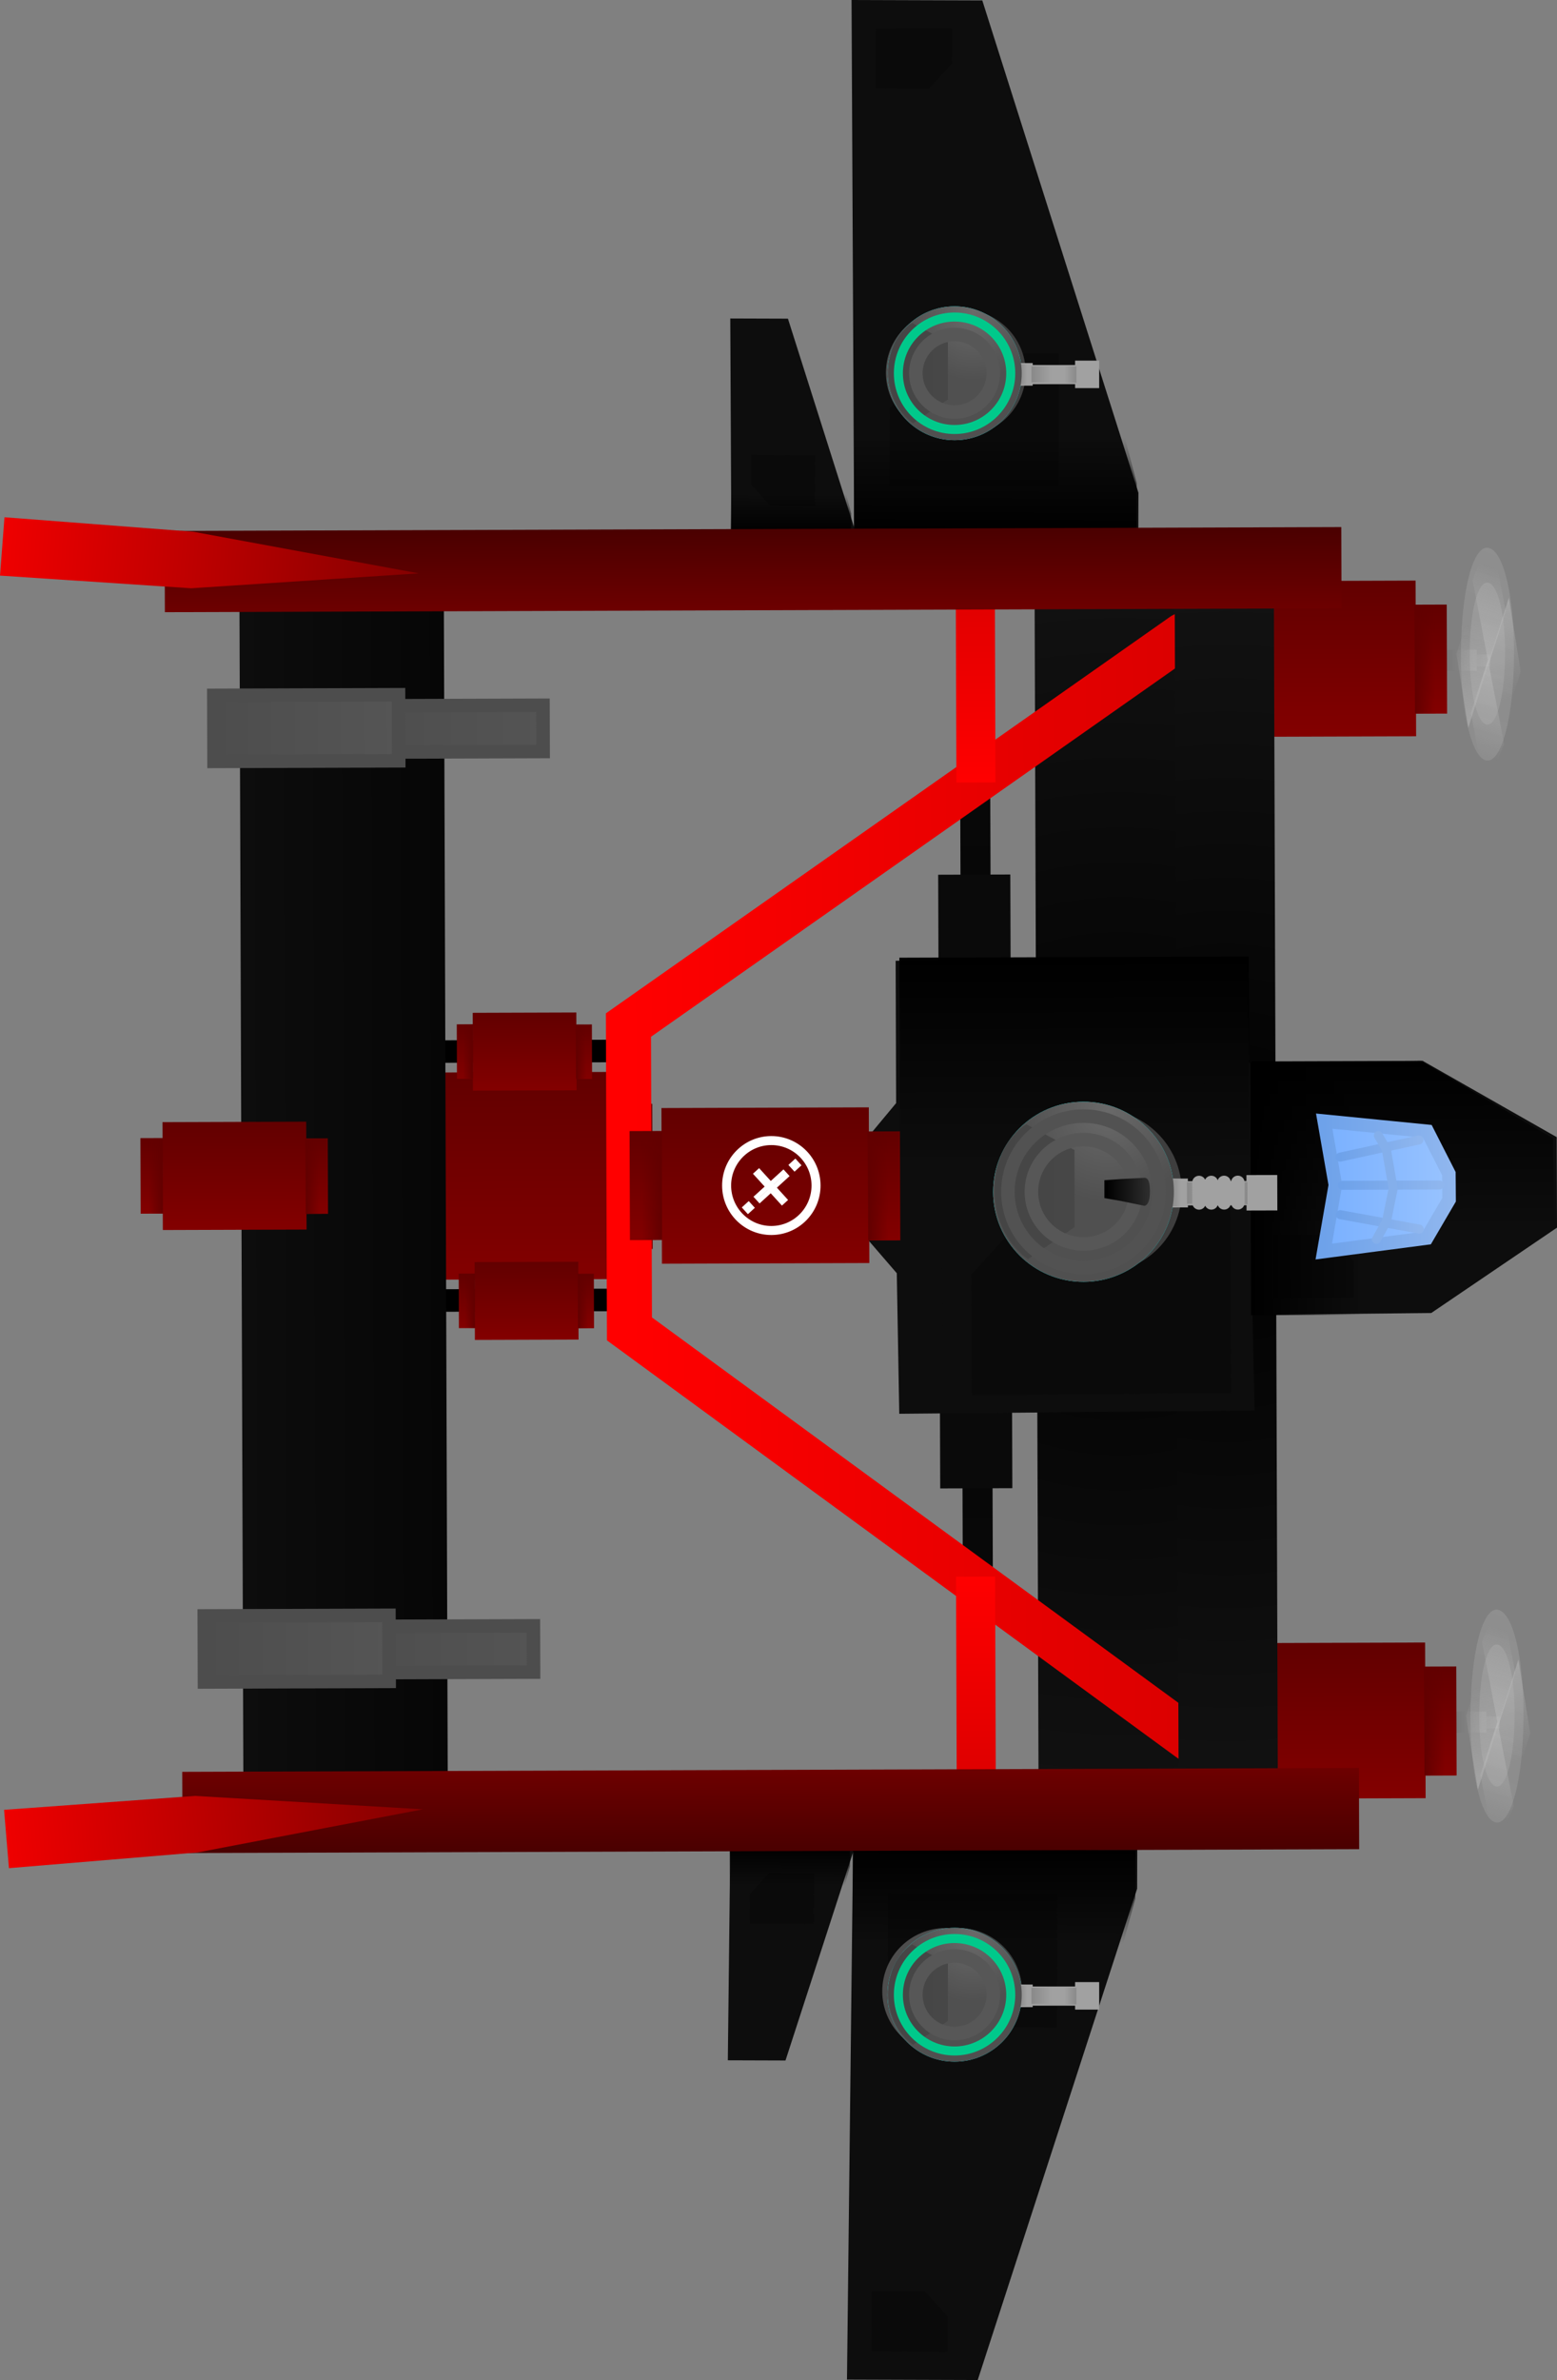<svg version="1.1" xmlns="http://www.w3.org/2000/svg" xmlns:xlink="http://www.w3.org/1999/xlink" width="172.678" height="263.716" viewBox="0,0,172.678,263.716"><rect x="0" y="0" width="172.678" height="263.716" fill="#808080" stroke="none"/><defs><linearGradient x1="210.551" y1="189.822" x2="210.475" y2="166.868" gradientUnits="userSpaceOnUse" id="color-1"><stop offset="0" stop-color="#830000"/><stop offset="1" stop-color="#620000"/></linearGradient><linearGradient x1="224.215" y1="186.451" x2="224.162" y2="170.372" gradientUnits="userSpaceOnUse" id="color-2"><stop offset="0" stop-color="#830000"/><stop offset="1" stop-color="#620000"/></linearGradient><linearGradient x1="222.353" y1="178.445" x2="224.694" y2="178.437" gradientUnits="userSpaceOnUse" id="color-3"><stop offset="0" stop-color="#620000"/><stop offset="1" stop-color="#620000" stop-opacity="0"/></linearGradient><linearGradient x1="196.763" y1="186.375" x2="196.709" y2="170.296" gradientUnits="userSpaceOnUse" id="color-4"><stop offset="0" stop-color="#830000"/><stop offset="1" stop-color="#620000"/></linearGradient><linearGradient x1="198.572" y1="178.357" x2="196.23" y2="178.365" gradientUnits="userSpaceOnUse" id="color-5"><stop offset="0" stop-color="#620000"/><stop offset="1" stop-color="#620000" stop-opacity="0"/></linearGradient><radialGradient cx="277.874" cy="180.325" r="65.747" gradientUnits="userSpaceOnUse" id="color-6"><stop offset="0" stop-color="#000000"/><stop offset="1" stop-color="#111111"/></radialGradient><linearGradient x1="264.121" y1="96.527" x2="264.087" y2="106.861" gradientUnits="userSpaceOnUse" id="color-7"><stop offset="0" stop-color="#000000" stop-opacity="0"/><stop offset="1" stop-color="#000000"/></linearGradient><linearGradient x1="241.433" y1="102.786" x2="241.419" y2="107.183" gradientUnits="userSpaceOnUse" id="color-8"><stop offset="0" stop-color="#000000" stop-opacity="0"/><stop offset="1" stop-color="#000000"/></linearGradient><linearGradient x1="263.934" y1="263.363" x2="263.969" y2="253.03" gradientUnits="userSpaceOnUse" id="color-9"><stop offset="0" stop-color="#000000" stop-opacity="0"/><stop offset="1" stop-color="#000000"/></linearGradient><linearGradient x1="241.289" y1="256.955" x2="241.303" y2="252.558" gradientUnits="userSpaceOnUse" id="color-10"><stop offset="0" stop-color="#000000" stop-opacity="0"/><stop offset="1" stop-color="#000000"/></linearGradient><linearGradient x1="180.479" y1="180.947" x2="203.145" y2="180.872" gradientUnits="userSpaceOnUse" id="color-11"><stop offset="0" stop-color="#0d0d0d"/><stop offset="1" stop-color="#060606"/></linearGradient><linearGradient x1="313.143" y1="121.258" x2="318.976" y2="121.238" gradientUnits="userSpaceOnUse" id="color-12"><stop offset="0" stop-color="#737373"/><stop offset="1" stop-color="#8d8d8d"/></linearGradient><linearGradient x1="312.93" y1="121.231" x2="317.485" y2="121.216" gradientUnits="userSpaceOnUse" id="color-13"><stop offset="0" stop-color="#737373"/><stop offset="1" stop-color="#8d8d8d"/></linearGradient><linearGradient x1="299.254" y1="129.679" x2="299.197" y2="112.429" gradientUnits="userSpaceOnUse" id="color-14"><stop offset="0" stop-color="#830000"/><stop offset="1" stop-color="#620000"/></linearGradient><linearGradient x1="312.385" y1="127.135" x2="312.345" y2="115.052" gradientUnits="userSpaceOnUse" id="color-15"><stop offset="0" stop-color="#830000"/><stop offset="1" stop-color="#620000"/></linearGradient><linearGradient x1="310.601" y1="121.12" x2="312.851" y2="121.113" gradientUnits="userSpaceOnUse" id="color-16"><stop offset="0" stop-color="#620000"/><stop offset="1" stop-color="#620000" stop-opacity="0"/></linearGradient><linearGradient x1="286.009" y1="127.097" x2="285.969" y2="115.014" gradientUnits="userSpaceOnUse" id="color-17"><stop offset="0" stop-color="#830000"/><stop offset="1" stop-color="#620000"/></linearGradient><linearGradient x1="287.753" y1="121.071" x2="285.503" y2="121.078" gradientUnits="userSpaceOnUse" id="color-18"><stop offset="0" stop-color="#620000"/><stop offset="1" stop-color="#620000" stop-opacity="0"/></linearGradient><linearGradient x1="315.97" y1="97.858" x2="321.409" y2="125.541" gradientUnits="userSpaceOnUse" id="color-19"><stop offset="0" stop-color="#c7c7c7"/><stop offset="1" stop-color="#c7c7c7" stop-opacity="0"/></linearGradient><linearGradient x1="324.577" y1="110.419" x2="317.721" y2="131.724" gradientUnits="userSpaceOnUse" id="color-20"><stop offset="0" stop-color="#c7c7c7"/><stop offset="1" stop-color="#c7c7c7" stop-opacity="0"/></linearGradient><linearGradient x1="270.32" y1="294.946" x2="557.98" y2="-616.315" gradientUnits="userSpaceOnUse" id="color-21"><stop offset="0" stop-color="#cacaca" stop-opacity="0"/><stop offset="1" stop-color="#cacaca"/></linearGradient><linearGradient x1="286.415" y1="236.795" x2="478.26" y2="-370.939" gradientUnits="userSpaceOnUse" id="color-22"><stop offset="0" stop-color="#cacaca" stop-opacity="0"/><stop offset="1" stop-color="#cacaca"/></linearGradient><linearGradient x1="321.611" y1="145.125" x2="316.173" y2="117.443" gradientUnits="userSpaceOnUse" id="color-23"><stop offset="0" stop-color="#c7c7c7"/><stop offset="1" stop-color="#c7c7c7" stop-opacity="0"/></linearGradient><linearGradient x1="312.948" y1="132.403" x2="319.804" y2="111.098" gradientUnits="userSpaceOnUse" id="color-24"><stop offset="0" stop-color="#c7c7c7"/><stop offset="1" stop-color="#c7c7c7" stop-opacity="0"/></linearGradient><linearGradient x1="314.199" y1="238.922" x2="320.032" y2="238.902" gradientUnits="userSpaceOnUse" id="color-25"><stop offset="0" stop-color="#737373"/><stop offset="1" stop-color="#8d8d8d"/></linearGradient><linearGradient x1="313.986" y1="238.894" x2="318.541" y2="238.879" gradientUnits="userSpaceOnUse" id="color-26"><stop offset="0" stop-color="#737373"/><stop offset="1" stop-color="#8d8d8d"/></linearGradient><linearGradient x1="300.31" y1="247.343" x2="300.253" y2="230.093" gradientUnits="userSpaceOnUse" id="color-27"><stop offset="0" stop-color="#830000"/><stop offset="1" stop-color="#620000"/></linearGradient><linearGradient x1="313.441" y1="244.799" x2="313.401" y2="232.716" gradientUnits="userSpaceOnUse" id="color-28"><stop offset="0" stop-color="#830000"/><stop offset="1" stop-color="#620000"/></linearGradient><linearGradient x1="311.657" y1="238.784" x2="313.907" y2="238.777" gradientUnits="userSpaceOnUse" id="color-29"><stop offset="0" stop-color="#620000"/><stop offset="1" stop-color="#620000" stop-opacity="0"/></linearGradient><linearGradient x1="287.065" y1="244.761" x2="287.025" y2="232.678" gradientUnits="userSpaceOnUse" id="color-30"><stop offset="0" stop-color="#830000"/><stop offset="1" stop-color="#620000"/></linearGradient><linearGradient x1="288.809" y1="238.735" x2="286.559" y2="238.742" gradientUnits="userSpaceOnUse" id="color-31"><stop offset="0" stop-color="#620000"/><stop offset="1" stop-color="#620000" stop-opacity="0"/></linearGradient><linearGradient x1="317.026" y1="215.522" x2="322.465" y2="243.205" gradientUnits="userSpaceOnUse" id="color-32"><stop offset="0" stop-color="#c7c7c7"/><stop offset="1" stop-color="#c7c7c7" stop-opacity="0"/></linearGradient><linearGradient x1="325.633" y1="228.083" x2="318.777" y2="249.388" gradientUnits="userSpaceOnUse" id="color-33"><stop offset="0" stop-color="#c7c7c7"/><stop offset="1" stop-color="#c7c7c7" stop-opacity="0"/></linearGradient><linearGradient x1="271.376" y1="412.61" x2="559.036" y2="-498.651" gradientUnits="userSpaceOnUse" id="color-34"><stop offset="0" stop-color="#cacaca" stop-opacity="0"/><stop offset="1" stop-color="#cacaca"/></linearGradient><linearGradient x1="287.471" y1="354.459" x2="479.316" y2="-253.275" gradientUnits="userSpaceOnUse" id="color-35"><stop offset="0" stop-color="#cacaca" stop-opacity="0"/><stop offset="1" stop-color="#cacaca"/></linearGradient><linearGradient x1="322.667" y1="262.789" x2="317.228" y2="235.107" gradientUnits="userSpaceOnUse" id="color-36"><stop offset="0" stop-color="#c7c7c7"/><stop offset="1" stop-color="#c7c7c7" stop-opacity="0"/></linearGradient><linearGradient x1="314.004" y1="250.067" x2="320.86" y2="228.762" gradientUnits="userSpaceOnUse" id="color-37"><stop offset="0" stop-color="#c7c7c7"/><stop offset="1" stop-color="#c7c7c7" stop-opacity="0"/></linearGradient><radialGradient cx="262.001" cy="179.094" r="49.667" gradientUnits="userSpaceOnUse" id="color-38"><stop offset="0" stop-color="#000000"/><stop offset="1" stop-color="#0a0a0a"/></radialGradient><linearGradient x1="223.459" y1="179.805" x2="285.459" y2="179.6" gradientUnits="userSpaceOnUse" id="color-39"><stop offset="0" stop-color="#ff0000"/><stop offset="1" stop-color="#db0000"/></linearGradient><radialGradient cx="289.699" cy="180.252" r="66.25" gradientUnits="userSpaceOnUse" id="color-40"><stop offset="0" stop-color="#000000"/><stop offset="1" stop-color="#121212"/></radialGradient><linearGradient x1="309.025" y1="184.116" x2="308.963" y2="165.617" gradientUnits="userSpaceOnUse" id="color-41"><stop offset="0" stop-color="#000000" stop-opacity="0"/><stop offset="1" stop-color="#000000"/></linearGradient><linearGradient x1="272.897" y1="176.986" x2="272.821" y2="154.111" gradientUnits="userSpaceOnUse" id="color-42"><stop offset="0" stop-color="#000000" stop-opacity="0"/><stop offset="1" stop-color="#000000"/></linearGradient><linearGradient x1="292.406" y1="179.796" x2="304.781" y2="179.755" gradientUnits="userSpaceOnUse" id="color-43"><stop offset="0" stop-color="#000000"/><stop offset="1" stop-color="#000000" stop-opacity="0"/></linearGradient><linearGradient x1="238.614" y1="188.046" x2="238.556" y2="170.796" gradientUnits="userSpaceOnUse" id="color-44"><stop offset="0" stop-color="#830000"/><stop offset="1" stop-color="#620000"/></linearGradient><linearGradient x1="251.744" y1="185.503" x2="251.704" y2="173.42" gradientUnits="userSpaceOnUse" id="color-45"><stop offset="0" stop-color="#830000"/><stop offset="1" stop-color="#620000"/></linearGradient><linearGradient x1="249.96" y1="179.488" x2="252.21" y2="179.48" gradientUnits="userSpaceOnUse" id="color-46"><stop offset="0" stop-color="#620000"/><stop offset="1" stop-color="#620000" stop-opacity="0"/></linearGradient><linearGradient x1="225.369" y1="185.465" x2="225.329" y2="173.382" gradientUnits="userSpaceOnUse" id="color-47"><stop offset="0" stop-color="#830000"/><stop offset="1" stop-color="#620000"/></linearGradient><linearGradient x1="227.113" y1="179.438" x2="224.863" y2="179.446" gradientUnits="userSpaceOnUse" id="color-48"><stop offset="0" stop-color="#620000"/><stop offset="1" stop-color="#620000" stop-opacity="0"/></linearGradient><linearGradient x1="261.975" y1="246.928" x2="261.895" y2="222.761" gradientUnits="userSpaceOnUse" id="color-49"><stop offset="0" stop-color="#db0000"/><stop offset="1" stop-color="#ff0000"/></linearGradient><linearGradient x1="261.937" y1="134.761" x2="261.857" y2="110.594" gradientUnits="userSpaceOnUse" id="color-50"><stop offset="0" stop-color="#ff0000"/><stop offset="1" stop-color="#db0000"/></linearGradient><linearGradient x1="237.235" y1="115.675" x2="237.205" y2="106.676" gradientUnits="userSpaceOnUse" id="color-51"><stop offset="0" stop-color="#6d0000"/><stop offset="1" stop-color="#4a0000"/></linearGradient><linearGradient x1="239.16" y1="244.17" x2="239.19" y2="253.17" gradientUnits="userSpaceOnUse" id="color-52"><stop offset="0" stop-color="#6d0000"/><stop offset="1" stop-color="#4a0000"/></linearGradient><linearGradient x1="153.949" y1="108.606" x2="200.103" y2="112.148" gradientUnits="userSpaceOnUse" id="color-53"><stop offset="0" stop-color="#ef0000"/><stop offset="1" stop-color="#830000"/></linearGradient><linearGradient x1="154.423" y1="251.828" x2="200.553" y2="247.98" gradientUnits="userSpaceOnUse" id="color-54"><stop offset="0" stop-color="#ef0000"/><stop offset="1" stop-color="#830000"/></linearGradient><linearGradient x1="211.901" y1="168.885" x2="211.872" y2="160.264" gradientUnits="userSpaceOnUse" id="color-55"><stop offset="0" stop-color="#830000"/><stop offset="1" stop-color="#620000"/></linearGradient><linearGradient x1="218.463" y1="167.613" x2="218.443" y2="161.575" gradientUnits="userSpaceOnUse" id="color-56"><stop offset="0" stop-color="#830000"/><stop offset="1" stop-color="#620000"/></linearGradient><linearGradient x1="217.571" y1="164.607" x2="218.696" y2="164.604" gradientUnits="userSpaceOnUse" id="color-57"><stop offset="0" stop-color="#620000"/><stop offset="1" stop-color="#620000" stop-opacity="0"/></linearGradient><linearGradient x1="205.281" y1="167.595" x2="205.261" y2="161.556" gradientUnits="userSpaceOnUse" id="color-58"><stop offset="0" stop-color="#830000"/><stop offset="1" stop-color="#620000"/></linearGradient><linearGradient x1="206.153" y1="164.583" x2="205.028" y2="164.586" gradientUnits="userSpaceOnUse" id="color-59"><stop offset="0" stop-color="#620000"/><stop offset="1" stop-color="#620000" stop-opacity="0"/></linearGradient><linearGradient x1="212.117" y1="196.509" x2="212.089" y2="187.888" gradientUnits="userSpaceOnUse" id="color-60"><stop offset="0" stop-color="#830000"/><stop offset="1" stop-color="#620000"/></linearGradient><linearGradient x1="218.679" y1="195.238" x2="218.659" y2="189.199" gradientUnits="userSpaceOnUse" id="color-61"><stop offset="0" stop-color="#830000"/><stop offset="1" stop-color="#620000"/></linearGradient><linearGradient x1="217.788" y1="192.232" x2="218.912" y2="192.228" gradientUnits="userSpaceOnUse" id="color-62"><stop offset="0" stop-color="#620000"/><stop offset="1" stop-color="#620000" stop-opacity="0"/></linearGradient><linearGradient x1="205.498" y1="195.219" x2="205.478" y2="189.18" gradientUnits="userSpaceOnUse" id="color-63"><stop offset="0" stop-color="#830000"/><stop offset="1" stop-color="#620000"/></linearGradient><linearGradient x1="206.369" y1="192.207" x2="205.245" y2="192.211" gradientUnits="userSpaceOnUse" id="color-64"><stop offset="0" stop-color="#620000"/><stop offset="1" stop-color="#620000" stop-opacity="0"/></linearGradient><linearGradient x1="193.446" y1="128.834" x2="213.928" y2="128.766" gradientUnits="userSpaceOnUse" id="color-65"><stop offset="0" stop-color="#4d4d4d"/><stop offset="1" stop-color="#545454"/></linearGradient><linearGradient x1="177.428" y1="128.765" x2="197.91" y2="128.697" gradientUnits="userSpaceOnUse" id="color-66"><stop offset="0" stop-color="#4d4d4d"/><stop offset="1" stop-color="#555555"/></linearGradient><linearGradient x1="192.384" y1="230.838" x2="212.866" y2="230.77" gradientUnits="userSpaceOnUse" id="color-67"><stop offset="0" stop-color="#4d4d4d"/><stop offset="1" stop-color="#545454"/></linearGradient><linearGradient x1="176.366" y1="230.769" x2="196.848" y2="230.701" gradientUnits="userSpaceOnUse" id="color-68"><stop offset="0" stop-color="#4d4d4d"/><stop offset="1" stop-color="#555555"/></linearGradient><linearGradient x1="179.73" y1="184.324" x2="179.691" y2="172.37" gradientUnits="userSpaceOnUse" id="color-69"><stop offset="0" stop-color="#830000"/><stop offset="1" stop-color="#620000"/></linearGradient><linearGradient x1="188.83" y1="182.562" x2="188.802" y2="174.188" gradientUnits="userSpaceOnUse" id="color-70"><stop offset="0" stop-color="#830000"/><stop offset="1" stop-color="#620000"/></linearGradient><linearGradient x1="187.594" y1="178.393" x2="189.153" y2="178.388" gradientUnits="userSpaceOnUse" id="color-71"><stop offset="0" stop-color="#620000"/><stop offset="1" stop-color="#620000" stop-opacity="0"/></linearGradient><linearGradient x1="170.552" y1="182.536" x2="170.524" y2="174.162" gradientUnits="userSpaceOnUse" id="color-72"><stop offset="0" stop-color="#830000"/><stop offset="1" stop-color="#620000"/></linearGradient><linearGradient x1="171.76" y1="178.359" x2="170.201" y2="178.364" gradientUnits="userSpaceOnUse" id="color-73"><stop offset="0" stop-color="#620000"/><stop offset="1" stop-color="#620000" stop-opacity="0"/></linearGradient><linearGradient x1="300.49" y1="179.508" x2="314.407" y2="179.462" gradientUnits="userSpaceOnUse" id="color-74"><stop offset="0" stop-color="#79b0ff"/><stop offset="1" stop-color="#98c3ff"/></linearGradient><linearGradient x1="300.49" y1="179.508" x2="314.407" y2="179.462" gradientUnits="userSpaceOnUse" id="color-75"><stop offset="0" stop-color="#6ea2ea"/><stop offset="1" stop-color="#8fb6ee"/></linearGradient><linearGradient x1="302.347" y1="183.46" x2="311.097" y2="183.431" gradientUnits="userSpaceOnUse" id="color-76"><stop offset="0" stop-color="#6ea2ea"/><stop offset="1" stop-color="#8fb6ee"/></linearGradient><linearGradient x1="302.584" y1="179.397" x2="313.334" y2="179.362" gradientUnits="userSpaceOnUse" id="color-77"><stop offset="0" stop-color="#6ea2ea"/><stop offset="1" stop-color="#8fb6ee"/></linearGradient><linearGradient x1="302.32" y1="175.335" x2="311.07" y2="175.307" gradientUnits="userSpaceOnUse" id="color-78"><stop offset="0" stop-color="#6ea2ea"/><stop offset="1" stop-color="#8fb6ee"/></linearGradient><linearGradient x1="266.738" y1="269.206" x2="267.605" y2="269.206" gradientUnits="userSpaceOnUse" id="color-79"><stop offset="0" stop-color="#898989"/><stop offset="1" stop-color="#a1a1a1"/></linearGradient><linearGradient x1="268.093" y1="269.206" x2="270.314" y2="269.206" gradientUnits="userSpaceOnUse" id="color-80"><stop offset="0" stop-color="#898989"/><stop offset="1" stop-color="#a1a1a1"/></linearGradient><linearGradient x1="271.777" y1="269.233" x2="273.077" y2="269.233" gradientUnits="userSpaceOnUse" id="color-81"><stop offset="0" stop-color="#a1a1a1"/><stop offset="1" stop-color="#898989"/></linearGradient><radialGradient cx="261.598" cy="262.431" r="7.449" gradientUnits="userSpaceOnUse" id="color-82"><stop offset="0" stop-color="#696969"/><stop offset="1" stop-color="#505050"/></radialGradient><linearGradient x1="252.235" y1="269.068" x2="258.83" y2="269.068" gradientUnits="userSpaceOnUse" id="color-83"><stop offset="0" stop-color="#454545"/><stop offset="1" stop-color="#474747"/></linearGradient><linearGradient x1="266.738" y1="89.539" x2="267.605" y2="89.539" gradientUnits="userSpaceOnUse" id="color-84"><stop offset="0" stop-color="#898989"/><stop offset="1" stop-color="#a1a1a1"/></linearGradient><linearGradient x1="268.093" y1="89.539" x2="270.314" y2="89.539" gradientUnits="userSpaceOnUse" id="color-85"><stop offset="0" stop-color="#898989"/><stop offset="1" stop-color="#a1a1a1"/></linearGradient><linearGradient x1="271.777" y1="89.566" x2="273.077" y2="89.566" gradientUnits="userSpaceOnUse" id="color-86"><stop offset="0" stop-color="#a1a1a1"/><stop offset="1" stop-color="#898989"/></linearGradient><radialGradient cx="261.598" cy="82.764" r="7.449" gradientUnits="userSpaceOnUse" id="color-87"><stop offset="0" stop-color="#696969"/><stop offset="1" stop-color="#505050"/></radialGradient><linearGradient x1="252.235" y1="89.401" x2="258.83" y2="89.401" gradientUnits="userSpaceOnUse" id="color-88"><stop offset="0" stop-color="#454545"/><stop offset="1" stop-color="#474747"/></linearGradient><linearGradient x1="283.517" y1="180.25" x2="284.683" y2="180.246" gradientUnits="userSpaceOnUse" id="color-89"><stop offset="0" stop-color="#898989"/><stop offset="1" stop-color="#a1a1a1"/></linearGradient><linearGradient x1="285.339" y1="180.244" x2="288.328" y2="180.236" gradientUnits="userSpaceOnUse" id="color-90"><stop offset="0" stop-color="#898989"/><stop offset="1" stop-color="#a1a1a1"/></linearGradient><linearGradient x1="290.297" y1="180.267" x2="292.046" y2="180.262" gradientUnits="userSpaceOnUse" id="color-91"><stop offset="0" stop-color="#a1a1a1"/><stop offset="1" stop-color="#898989"/></linearGradient><radialGradient cx="276.574" cy="171.153" r="10.024" gradientUnits="userSpaceOnUse" id="color-92"><stop offset="0" stop-color="#696969"/><stop offset="1" stop-color="#505050"/></radialGradient><linearGradient x1="264" y1="180.119" x2="272.874" y2="180.094" gradientUnits="userSpaceOnUse" id="color-93"><stop offset="0" stop-color="#454545"/><stop offset="1" stop-color="#474747"/></linearGradient><linearGradient x1="276.435" y1="180.124" x2="280.982" y2="180.111" gradientUnits="userSpaceOnUse" id="color-94"><stop offset="0" stop-color="#000000"/><stop offset="1" stop-color="#2c2c2c"/></linearGradient><linearGradient x1="276.435" y1="180.124" x2="280.982" y2="180.111" gradientUnits="userSpaceOnUse" id="color-95"><stop offset="0" stop-color="#000000"/><stop offset="1" stop-color="#2c2c2c"/></linearGradient></defs><g transform="translate(-153.701,-48.058)"><g data-paper-data="{&quot;isPaintingLayer&quot;:true}" fill-rule="nonzero" stroke-linejoin="miter" stroke-miterlimit="10" stroke-dasharray="" stroke-dashoffset="0" style="mix-blend-mode: normal"><g stroke="none" stroke-width="0" stroke-linecap="butt"><path d="M222.52,189.783l-23.939,0.079l-0.076,-22.954l23.939,-0.079z" fill="url(#color-1)"/><g><path d="M226.094,186.444l-3.759,0.012l-0.053,-16.079l3.759,-0.012z" fill="url(#color-2)"/><path d="M224.721,186.421l-2.342,0.008l-0.053,-15.968l2.342,-0.008z" fill="url(#color-3)"/></g><g data-paper-data="{&quot;index&quot;:null}"><path d="M194.83,170.302l3.759,-0.012l0.053,16.079l-3.759,0.012z" fill="url(#color-4)"/><path d="M196.204,170.381l2.342,-0.008l0.053,15.968l-2.342,0.008z" fill="url(#color-5)"/></g></g><path d="M287.301,246.041l-18.42,0.061l-0.435,-131.493l18.42,-0.061z" fill="url(#color-6)" stroke="none" stroke-width="0" stroke-linecap="butt"/><g data-paper-data="{&quot;index&quot;:null}" stroke-width="0"><path d="M234.823,110.47l-0.131,-27.124l6.395,0.021l7.638,24.061l-0.015,4.631z" fill="#0d0d0d" stroke="#4d4d4d" stroke-linecap="round"/><path d="M248.439,109.559l-0.297,-61.501l14.5,0.048l17.32,54.558l-0.035,10.5z" fill="#0d0d0d" stroke="#4d4d4d" stroke-linecap="round"/><path d="M271.089,102.003l-18.75,0.019l0.029,-8.723l5.645,-6.095l13.125,0.043z" data-paper-data="{&quot;index&quot;:null}" fill="#0a0a0a" stroke="#000000" stroke-linecap="round"/><path d="M250.84,51.217l8.431,-0.009l-0.013,3.922l-2.538,2.741l-5.902,-0.02z" data-paper-data="{&quot;index&quot;:null}" fill="#0a0a0a" stroke="#000000" stroke-linecap="round"/><path d="M244.097,104.108l-4.969,-0.016l-2.122,-2.322l0.011,-3.302l7.098,0.054z" data-paper-data="{&quot;index&quot;:null}" fill="#0a0a0a" stroke="#000000" stroke-linecap="round"/><path d="M248.454,96.476l30,0.099l1.317,5.004l-0.018,5.333l-31.333,-0.104z" fill="url(#color-7)" stroke="none" stroke-linecap="butt"/><path d="M234.767,102.764l12.766,0.042l0.56,2.13l-0.008,2.269l-13.333,-0.044z" fill="url(#color-8)" stroke="none" stroke-linecap="butt"/></g><g data-paper-data="{&quot;index&quot;:null}" stroke-width="0"><path d="M248.627,247.729l-0.015,4.631l-7.797,24.01l-6.395,-0.021l0.31,-27.122z" fill="#0d0d0d" stroke="#4d4d4d" stroke-linecap="round"/><path d="M279.85,246.832l-0.035,10.5l-17.68,54.442l-14.5,-0.048l0.703,-61.498z" fill="#0d0d0d" stroke="#4d4d4d" stroke-linecap="round"/><path d="M270.89,272.689l-13.125,-0.043l-5.605,-6.133l0.029,-8.723l18.75,0.144z" data-paper-data="{&quot;index&quot;:null}" fill="#0a0a0a" stroke="#000000" stroke-linecap="round"/><path d="M250.376,301.95l5.902,0.02l2.52,2.758l-0.013,3.922l-8.431,-0.065z" data-paper-data="{&quot;index&quot;:null}" fill="#0a0a0a" stroke="#000000" stroke-linecap="round"/><path d="M243.942,261.236l-7.098,0.007l0.011,-3.302l2.137,-2.308l4.969,0.016z" data-paper-data="{&quot;index&quot;:null}" fill="#0a0a0a" stroke="#000000" stroke-linecap="round"/><path d="M248.302,252.978l31.333,0.104l-0.018,5.333l-1.35,4.996l-30,-0.099z" fill="url(#color-9)" stroke="none" stroke-linecap="butt"/><path d="M234.637,252.536l13.333,0.044l-0.008,2.269l-0.574,2.126l-12.766,-0.042z" fill="url(#color-10)" stroke="none" stroke-linecap="butt"/></g><path d="M221.242,164.514l-19,0.063" fill="none" stroke="#000000" stroke-width="2.5" stroke-linecap="round"/><path d="M202.583,192.16l19,-0.063" fill="none" stroke="#000000" stroke-width="2.5" stroke-linecap="round"/><path d="M203.37,248.872l-22.667,0.075l-0.45,-135.999l22.667,-0.075z" fill="url(#color-11)" stroke="none" stroke-width="0" stroke-linecap="butt"/><g stroke="none" stroke-width="0" stroke-linecap="butt"><path d="M318.978,121.905l-5.833,0.019l-0.004,-1.333l5.833,-0.019z" fill="url(#color-12)"/><path d="M317.489,122.382l-4.556,0.015l-0.008,-2.333l4.556,-0.015z" fill="url(#color-13)"/></g><path d="M310.754,129.641l-23,0.076l-0.057,-17.25l23,-0.076z" fill="url(#color-14)" stroke="none" stroke-width="0" stroke-linecap="butt"/><g stroke="none" stroke-width="0" stroke-linecap="butt"><path d="M314.19,127.129l-3.611,0.012l-0.04,-12.083l3.611,-0.012z" fill="url(#color-15)"/><path d="M312.871,127.113l-2.25,0.007l-0.04,-12l2.25,-0.007z" fill="url(#color-16)"/></g><g data-paper-data="{&quot;index&quot;:null}" stroke="none" stroke-width="0" stroke-linecap="butt"><path d="M284.164,115.02l3.611,-0.012l0.04,12.083l-3.611,0.012z" fill="url(#color-17)"/><path d="M285.483,115.078l2.25,-0.007l0.04,12l-2.25,0.007z" fill="url(#color-18)"/></g><g stroke="none" stroke-width="0" stroke-linecap="butt"><path d="M320.272,129.141l-1.505,-7.661l2.273,-7.201l1.313,8.184z" data-paper-data="{&quot;index&quot;:null}" fill="url(#color-19)"/><path d="M316.824,127.069l1.897,-5.896l1.796,9.311l-2.028,5.11z" data-paper-data="{&quot;index&quot;:null}" fill="url(#color-20)"/><g><path d="M318.321,132.25c-1.598,-0.758 -2.779,-6.25 -2.576,-13.07c0.203,-6.821 1.593,-11.132 3.272,-10.336c1.678,0.796 2.77,6.327 2.569,13.107c-0.202,6.78 -1.666,11.058 -3.265,10.299z" fill="url(#color-21)"/><path d="M320.605,121.422c-0.134,4.522 -1.111,7.374 -2.177,6.869c-1.066,-0.506 -1.853,-4.168 -1.718,-8.717c0.135,-4.549 1.063,-7.424 2.182,-6.893c1.119,0.531 1.848,4.22 1.713,8.741z" fill="url(#color-22)"/><path d="M317.309,113.843l1.505,7.661l-2.273,7.201l-1.313,-8.184z" fill="url(#color-23)"/><path d="M320.702,115.753l-1.897,5.896l-1.796,-9.311l2.028,-5.11z" data-paper-data="{&quot;index&quot;:null}" fill="url(#color-24)"/></g></g><path d="M320.034,239.569l-5.833,0.019l-0.004,-1.333l5.833,-0.019z" fill="url(#color-25)" stroke="none" stroke-width="0" stroke-linecap="butt"/><path d="M318.545,240.046l-4.556,0.015l-0.008,-2.333l4.556,-0.015z" fill="url(#color-26)" stroke="none" stroke-width="0" stroke-linecap="butt"/><path d="M311.81,247.304l-23,0.076l-0.057,-17.25l23,-0.076z" fill="url(#color-27)" stroke="none" stroke-width="0" stroke-linecap="butt"/><g stroke="none" stroke-width="0" stroke-linecap="butt"><path d="M315.246,244.793l-3.611,0.012l-0.04,-12.083l3.611,-0.012z" fill="url(#color-28)"/><path d="M313.927,244.777l-2.25,0.007l-0.04,-12l2.25,-0.007z" fill="url(#color-29)"/></g><g data-paper-data="{&quot;index&quot;:null}" stroke="none" stroke-width="0" stroke-linecap="butt"><path d="M285.22,232.684l3.611,-0.012l0.04,12.083l-3.611,0.012z" fill="url(#color-30)"/><path d="M286.539,232.742l2.25,-0.007l0.04,12l-2.25,0.007z" fill="url(#color-31)"/></g><path d="M321.328,246.805l-1.505,-7.661l2.273,-7.201l1.313,8.184z" data-paper-data="{&quot;index&quot;:null}" fill="url(#color-32)" stroke="none" stroke-width="0" stroke-linecap="butt"/><path d="M317.88,244.733l1.897,-5.896l1.796,9.311l-2.028,5.11z" data-paper-data="{&quot;index&quot;:null}" fill="url(#color-33)" stroke="none" stroke-width="0" stroke-linecap="butt"/><g stroke="none" stroke-width="0" stroke-linecap="butt"><path d="M319.377,249.914c-1.598,-0.758 -2.779,-6.25 -2.576,-13.07c0.203,-6.821 1.593,-11.132 3.272,-10.336c1.678,0.796 2.77,6.327 2.569,13.107c-0.202,6.78 -1.666,11.058 -3.265,10.299z" fill="url(#color-34)"/><path d="M321.661,239.086c-0.134,4.522 -1.111,7.374 -2.177,6.869c-1.066,-0.506 -1.853,-4.168 -1.718,-8.717c0.135,-4.549 1.063,-7.424 2.182,-6.893c1.119,0.531 1.848,4.22 1.713,8.741z" fill="url(#color-35)"/><path d="M318.365,231.506l1.505,7.661l-2.273,7.201l-1.313,-8.184z" fill="url(#color-36)"/><path d="M321.758,233.417l-1.897,5.896l-1.796,-9.311l2.028,-5.11z" data-paper-data="{&quot;index&quot;:null}" fill="url(#color-37)"/></g><path d="M263.832,228.755l-3.333,0.011l-0.329,-99.333l3.333,-0.011z" fill="url(#color-38)" stroke="none" stroke-width="0" stroke-linecap="butt"/><path d="M265.974,212.956l-8,0.026l-0.225,-68l8,-0.026z" fill="#0a0a0a" stroke="none" stroke-width="0" stroke-linecap="butt"/><path d="M285.661,240.766l-62.151,-45.461l-0.111,-33.666l61.524,-43.204" fill="none" stroke="url(#color-39)" stroke-width="5" stroke-linecap="round"/><path d="M295.418,246.484l-11,0.036l-0.438,-132.499l11,-0.036z" fill="url(#color-40)" stroke="none" stroke-width="0" stroke-linecap="butt"/><path d="M315.023,177.418l-44.496,1.147" fill="none" stroke="#000000" stroke-width="12.5" stroke-linecap="round"/><path d="M289.538,156.628l0.239,11.749l21.049,-0.27l13.025,7.407l0.024,7.25l-12.223,8.29l-21.599,0.221l0.235,10.599l-34.399,0.314l-0.246,-13.999l-7.228,-8.376l7.172,-8.624l-0.047,-14.2z" fill="#0d0d0d" stroke="#0d0d0d" stroke-width="5" stroke-linecap="round"/><path d="M292.592,185.671l-0.066,-20l18.75,-0.062l14.653,8.577l0.158,9.875z" fill="url(#color-41)" stroke="#0d0d0d" stroke-width="0" stroke-linecap="round"/><path d="M292.271,176.922l-38.75,0.128l-0.076,-22.875l38.75,-0.128z" fill="url(#color-42)" stroke="none" stroke-width="0" stroke-linecap="butt"/><path d="M294.923,184.89l6.212,-0.021l2.672,2.885l0.014,4.129l-8.875,-0.009z" data-paper-data="{&quot;index&quot;:null}" fill="#0a0a0a" stroke="#000000" stroke-width="0" stroke-linecap="round"/><path d="M304.827,193.755l-12.375,0.041l-0.093,-28l12.375,-0.041z" fill="url(#color-43)" stroke="none" stroke-width="0" stroke-linecap="butt"/><path d="M290.231,202.429l-28.749,0.22l-0.044,-13.375l8.594,-9.403l20.125,-0.067z" fill="#0a0a0a" stroke="#000000" stroke-width="0" stroke-linecap="round"/><g stroke-linecap="butt"><path d="M250.113,188.008l-23,0.076l-0.057,-17.25l23,-0.076z" fill="url(#color-44)" stroke="none" stroke-width="0"/><g stroke="none" stroke-width="0"><path d="M253.55,185.497l-3.611,0.012l-0.04,-12.083l3.611,-0.012z" fill="url(#color-45)"/><path d="M252.23,185.48l-2.25,0.007l-0.04,-12l2.25,-0.007z" fill="url(#color-46)"/></g><g data-paper-data="{&quot;index&quot;:null}" stroke="none" stroke-width="0"><path d="M223.523,173.388l3.611,-0.012l0.04,12.083l-3.611,0.012z" fill="url(#color-47)"/><path d="M224.843,173.446l2.25,-0.007l0.04,12l-2.25,0.007z" fill="url(#color-48)"/></g><g fill="none" stroke="#ffffff"><path d="M239.228,174.439c2.739,-0.009 4.966,2.214 4.975,4.965c0.009,2.751 -2.204,4.989 -4.942,4.998c-2.739,0.009 -4.966,-2.214 -4.975,-4.965c-0.009,-2.751 2.204,-4.989 4.942,-4.998z" stroke-width="1"/><g stroke-width="0.5"><path d="M240.916,178.357l-2.959,2.695l-0.34,-0.373l2.959,-2.695z"/><path d="M240.75,181.003l-0.313,0.285l-2.877,-3.158l0.313,-0.285z"/><path d="M237.065,181.872l-0.402,0.367l-0.342,-0.376l0.402,-0.367z"/><path d="M242.234,177.163l-0.402,0.367l-0.342,-0.376l0.402,-0.367z"/></g></g></g><path d="M264.142,246.921l-4.333,0.014l-0.08,-24.167l4.333,-0.014z" fill="url(#color-49)" stroke="none" stroke-width="0" stroke-linecap="butt"/><path d="M264.104,134.753l-4.333,0.014l-0.08,-24.167l4.333,-0.014z" fill="url(#color-50)" stroke="none" stroke-width="0" stroke-linecap="butt"/><path d="M302.485,115.46l-130.499,0.432l-0.03,-9l130.499,-0.432z" fill="url(#color-51)" stroke="none" stroke-width="0" stroke-linecap="butt"/><path d="M304.44,252.954l-130.499,0.432l-0.03,-9l130.499,-0.432z" data-paper-data="{&quot;index&quot;:null}" fill="url(#color-52)" stroke="none" stroke-width="0" stroke-linecap="butt"/><path d="M275.56,171.716c4.648,-0.015 8.429,3.703 8.444,8.305c0.015,4.602 -3.741,8.346 -8.389,8.361c-4.648,0.015 -8.429,-3.703 -8.444,-8.305c-0.015,-4.602 3.741,-8.346 8.389,-8.361z" fill="#3d3d3d" stroke="#3e3e3e" stroke-width="1.5" stroke-linecap="butt"/><path d="M274.393,171.72c4.648,-0.015 8.429,3.703 8.444,8.305c0.015,4.602 -3.741,8.346 -8.389,8.361c-4.648,0.015 -8.429,-3.703 -8.444,-8.305c-0.015,-4.602 3.741,-8.346 8.389,-8.361z" fill="#5a5a5a" stroke="#4d4d4d" stroke-width="1.5" stroke-linecap="butt"/><path d="M174.9,113.241l-21.199,-1.403l0.496,-6.466l20.959,1.609l24.99,4.609z" data-paper-data="{&quot;index&quot;:null}" fill="url(#color-53)" stroke="#000000" stroke-width="0" stroke-linecap="round"/><path d="M200.599,248.537l-24.959,4.775l-20.948,1.747l-0.539,-6.463l21.189,-1.543z" data-paper-data="{&quot;index&quot;:null}" fill="url(#color-54)" stroke="#000000" stroke-width="0" stroke-linecap="round"/><g stroke="none" stroke-width="0" stroke-linecap="butt"><path d="M217.648,168.866l-11.495,0.038l-0.029,-8.621l11.495,-0.038z" fill="url(#color-55)"/><g><path d="M219.365,167.61l-1.805,0.006l-0.02,-6.039l1.805,-0.006z" fill="url(#color-56)"/><path d="M218.706,167.602l-1.124,0.004l-0.02,-5.997l1.124,-0.004z" fill="url(#color-57)"/></g><g data-paper-data="{&quot;index&quot;:null}"><path d="M204.359,161.559l1.805,-0.006l0.02,6.039l-1.805,0.006z" fill="url(#color-58)"/><path d="M205.019,161.588l1.124,-0.004l0.02,5.997l-1.124,0.004z" fill="url(#color-59)"/></g></g><g stroke="none" stroke-width="0" stroke-linecap="butt"><path d="M217.864,196.49l-11.495,0.038l-0.029,-8.621l11.495,-0.038z" fill="url(#color-60)"/><g><path d="M219.582,195.235l-1.805,0.006l-0.02,-6.039l1.805,-0.006z" fill="url(#color-61)"/><path d="M218.922,195.227l-1.124,0.004l-0.02,-5.997l1.124,-0.004z" fill="url(#color-62)"/></g><g data-paper-data="{&quot;index&quot;:null}"><path d="M204.575,189.183l1.805,-0.006l0.02,6.039l-1.805,0.006z" fill="url(#color-63)"/><path d="M205.235,189.212l1.124,-0.004l0.02,5.997l-1.124,0.004z" fill="url(#color-64)"/></g></g><g stroke="#4d4d4d" stroke-width="1.5" stroke-linecap="butt"><path d="M213.937,131.327l-20.482,0.068l-0.017,-5.122l20.482,-0.068z" fill="url(#color-65)"/><path d="M197.922,132.356l-20.482,0.068l-0.024,-7.317l20.482,-0.068z" fill="url(#color-66)"/></g><g stroke="#4d4d4d" stroke-width="1.5" stroke-linecap="butt"><path d="M212.874,233.331l-20.482,0.068l-0.017,-5.122l20.482,-0.068z" fill="url(#color-67)"/><path d="M196.86,234.36l-20.482,0.068l-0.024,-7.317l20.482,-0.068z" fill="url(#color-68)"/></g><g stroke-width="1.5" stroke-linecap="butt"><path d="M260.371,83.099c3.486,-0.012 6.322,2.777 6.333,6.229c0.011,3.452 -2.806,6.259 -6.292,6.271c-3.486,0.012 -6.322,-2.777 -6.333,-6.229c-0.011,-3.452 2.806,-6.259 6.292,-6.271z" fill="#3d3d3d" stroke="#3e3e3e"/><path d="M258.996,83.103c3.486,-0.012 6.322,2.777 6.333,6.229c0.011,3.452 -2.806,6.259 -6.292,6.271c-3.486,0.012 -6.322,-2.777 -6.333,-6.229c-0.011,-3.452 2.806,-6.259 6.292,-6.271z" fill="#5a5a5a" stroke="#4d4d4d"/></g><g stroke-width="1.5" stroke-linecap="butt"><path d="M259.964,262.434c3.486,-0.012 6.322,2.777 6.333,6.229c0.011,3.452 -2.806,6.259 -6.292,6.271c-3.486,0.012 -6.322,-2.777 -6.333,-6.229c-0.011,-3.452 2.806,-6.259 6.292,-6.271z" fill="#3d3d3d" stroke="#3e3e3e"/><path d="M258.589,262.439c3.486,-0.012 6.322,2.777 6.333,6.229c0.011,3.452 -2.806,6.259 -6.292,6.271c-3.486,0.012 -6.322,-2.777 -6.333,-6.229c-0.011,-3.452 2.806,-6.259 6.292,-6.271z" fill="#5a5a5a" stroke="#4d4d4d"/></g><g stroke="none" stroke-width="0" stroke-linecap="butt"><path d="M187.7,184.298l-15.939,0.053l-0.04,-11.954l15.939,-0.053z" fill="url(#color-69)"/><g><path d="M190.081,182.558l-2.503,0.008l-0.028,-8.374l2.503,-0.008z" fill="url(#color-70)"/><path d="M189.167,182.546l-1.559,0.005l-0.028,-8.316l1.559,-0.005z" fill="url(#color-71)"/></g><g data-paper-data="{&quot;index&quot;:null}"><path d="M169.273,174.166l2.503,-0.008l0.028,8.374l-2.503,0.008z" fill="url(#color-72)"/><path d="M170.187,174.206l1.559,-0.005l0.028,8.316l-1.559,0.005z" fill="url(#color-73)"/></g></g><path d="M314.412,180.994l-2.484,4.244l-11.414,1.497l1.282,-7.377l-1.236,-7.074l11.436,1.13l2.392,4.691z" fill="url(#color-74)" stroke="url(#color-75)" stroke-width="1.5" stroke-linecap="round"/><path d="M311.1,184.244l-8.755,-1.596" fill="none" stroke="url(#color-76)" stroke-width="1" stroke-linecap="round"/><path d="M313.334,179.362l-10.75,0.036" fill="none" stroke="url(#color-77)" stroke-width="1" stroke-linecap="round"/><path d="M302.324,176.273l8.744,-1.904" fill="none" stroke="url(#color-78)" stroke-width="1" stroke-linecap="round"/><path d="M306.566,173.884l0.88,1.497l0.764,4.372l-0.738,3.627l-1.118,2.004" fill="none" stroke="#84afeb" stroke-width="1" stroke-linecap="round"/><g><path d="M224.417,305.976l70.5,-73.951" fill="none" stroke="#000000" stroke-width="0" stroke-linecap="round"/><path d="M267.016,269.085c0,4.095 -3.335,7.414 -7.449,7.414c-4.114,0 -7.449,-3.319 -7.449,-7.414c0,-4.095 3.335,-7.414 7.449,-7.414c4.114,0 7.449,3.319 7.449,7.414z" fill="#00fffd" stroke="none" stroke-width="NaN" stroke-linecap="butt"/><path d="M265.421,270.045v-1.625h8.126v1.625z" fill="#a1a1a1" stroke="#a1a1a1" stroke-width="0.5" stroke-linecap="butt"/><path d="M273.185,270.479v-2.546h2.167v2.546z" fill="#a1a1a1" stroke="#a1a1a1" stroke-width="0.5" stroke-linecap="butt"/><path d="M262.404,270.208v-2.004h5.58v2.004z" fill="#a1a1a1" stroke="#a1a1a1" stroke-width="0.5" stroke-linecap="butt"/><path d="M266.738,270.316v-2.221h0.867v2.221z" fill="url(#color-79)" stroke="none" stroke-width="0" stroke-linecap="butt"/><path d="M268.093,270.099v-1.788h2.221v1.788z" fill="url(#color-80)" stroke="none" stroke-width="0" stroke-linecap="butt"/><path d="M271.777,270.154v-1.842h1.3v1.842z" fill="url(#color-81)" stroke="none" stroke-width="0" stroke-linecap="butt"/><path d="M267.016,269.085c0,4.095 -3.335,7.414 -7.449,7.414c-4.114,0 -7.449,-3.319 -7.449,-7.414c0,-4.095 3.335,-7.414 7.449,-7.414c4.114,0 7.449,3.319 7.449,7.414z" fill="url(#color-82)" stroke="none" stroke-width="NaN" stroke-linecap="butt"/><path d="M254.975,274.621c0,0 -2.732,-1.707 -2.74,-5.68c-0.008,-4.04 2.638,-5.427 2.638,-5.427l3.956,2.13v6.34z" fill="url(#color-83)" stroke="#000000" stroke-width="0" stroke-linecap="round"/><path d="M265.797,269.085c0,3.441 -2.79,6.231 -6.231,6.231c-3.441,0 -6.231,-2.79 -6.231,-6.231c0,-3.441 2.79,-6.231 6.231,-6.231c3.441,0 6.231,2.79 6.231,6.231z" fill="none" stroke="#00c98b" stroke-width="1" stroke-linecap="butt"/><path d="M263.86,269.085c0,2.371 -1.922,4.294 -4.294,4.294c-2.371,0 -4.294,-1.922 -4.294,-4.294c0,-2.371 1.922,-4.294 4.294,-4.294c2.371,0 4.294,1.922 4.294,4.294z" fill="none" stroke="#575757" stroke-width="1.5" stroke-linecap="butt"/></g><g><path d="M224.417,126.309l70.5,-73.951" fill="none" stroke="#000000" stroke-width="0" stroke-linecap="round"/><path d="M267.016,89.418c0,4.095 -3.335,7.414 -7.449,7.414c-4.114,0 -7.449,-3.319 -7.449,-7.414c0,-4.095 3.335,-7.414 7.449,-7.414c4.114,0 7.449,3.319 7.449,7.414z" fill="#00fffd" stroke="none" stroke-width="NaN" stroke-linecap="butt"/><path d="M265.421,90.379v-1.625h8.126v1.625z" fill="#a1a1a1" stroke="#a1a1a1" stroke-width="0.5" stroke-linecap="butt"/><path d="M273.185,90.812v-2.546h2.167v2.546z" fill="#a1a1a1" stroke="#a1a1a1" stroke-width="0.5" stroke-linecap="butt"/><path d="M262.404,90.541v-2.004h5.58v2.004z" fill="#a1a1a1" stroke="#a1a1a1" stroke-width="0.5" stroke-linecap="butt"/><path d="M266.738,90.649v-2.221h0.867v2.221z" fill="url(#color-84)" stroke="none" stroke-width="0" stroke-linecap="butt"/><path d="M268.093,90.433v-1.788h2.221v1.788z" fill="url(#color-85)" stroke="none" stroke-width="0" stroke-linecap="butt"/><path d="M271.777,90.487v-1.842h1.3v1.842z" fill="url(#color-86)" stroke="none" stroke-width="0" stroke-linecap="butt"/><path d="M267.016,89.418c0,4.095 -3.335,7.414 -7.449,7.414c-4.114,0 -7.449,-3.319 -7.449,-7.414c0,-4.095 3.335,-7.414 7.449,-7.414c4.114,0 7.449,3.319 7.449,7.414z" fill="url(#color-87)" stroke="none" stroke-width="NaN" stroke-linecap="butt"/><path d="M254.975,94.955c0,0 -2.732,-1.707 -2.74,-5.68c-0.008,-4.04 2.638,-5.427 2.638,-5.427l3.956,2.13v6.34z" fill="url(#color-88)" stroke="#000000" stroke-width="0" stroke-linecap="round"/><path d="M265.797,89.418c0,3.441 -2.79,6.231 -6.231,6.231c-3.441,0 -6.231,-2.79 -6.231,-6.231c0,-3.441 2.79,-6.231 6.231,-6.231c3.441,0 6.231,2.79 6.231,6.231z" fill="none" stroke="#00c98b" stroke-width="1" stroke-linecap="butt"/><path d="M263.86,89.418c0,2.371 -1.922,4.294 -4.294,4.294c-2.371,0 -4.294,-1.922 -4.294,-4.294c0,-2.371 1.922,-4.294 4.294,-4.294c2.371,0 4.294,1.922 4.294,4.294z" fill="none" stroke="#575757" stroke-width="1.5" stroke-linecap="butt"/></g><g><path d="M321.292,130.109l-94.585,99.781" fill="none" stroke="#000000" stroke-width="0" stroke-linecap="round"/><path d="M283.889,180.086c0.016,5.51 -4.459,9.99 -9.995,10.005c-5.536,0.016 -10.036,-4.438 -10.052,-9.948c-0.016,-5.51 4.459,-9.99 9.995,-10.005c5.536,-0.016 10.036,4.438 10.052,9.948z" fill="#00fffd" stroke="none" stroke-width="NaN" stroke-linecap="butt"/><path d="M281.747,181.385l-0.006,-2.187l10.935,-0.031l0.006,2.187z" fill="#a1a1a1" stroke="#a1a1a1" stroke-width="0.5" stroke-linecap="butt"/><path d="M292.197,181.938l-0.01,-3.426l2.916,-0.008l0.01,3.426z" fill="#a1a1a1" stroke="#a1a1a1" stroke-width="0.5" stroke-linecap="butt"/><path d="M277.689,181.615l-0.008,-2.697l7.509,-0.021l0.008,2.697z" fill="#a1a1a1" stroke="#a1a1a1" stroke-width="0.5" stroke-linecap="butt"/><path d="M283.521,181.744l-0.009,-2.989l1.166,-0.003l0.008,2.989z" fill="url(#color-89)" stroke="none" stroke-width="0" stroke-linecap="butt"/><path d="M285.343,181.447l-0.007,-2.406l2.989,-0.009l0.007,2.406z" fill="url(#color-90)" stroke="none" stroke-width="0" stroke-linecap="butt"/><path d="M290.3,181.506l-0.007,-2.479l1.75,-0.005l0.007,2.479z" fill="url(#color-91)" stroke="none" stroke-width="0" stroke-linecap="butt"/><path d="M283.889,180.086c0.016,5.51 -4.459,9.99 -9.995,10.005c-5.536,0.016 -10.036,-4.438 -10.052,-9.948c-0.016,-5.51 4.459,-9.99 9.995,-10.005c5.536,-0.016 10.036,4.438 10.052,9.948z" fill="url(#color-92)" stroke="none" stroke-width="NaN" stroke-linecap="butt"/><path d="M267.708,187.582c0,0 -3.683,-2.287 -3.708,-7.633c-0.026,-5.437 3.53,-7.314 3.53,-7.314l5.332,2.851l0.024,8.531l-5.177,3.564z" fill="url(#color-93)" stroke="#000000" stroke-width="0" stroke-linecap="round"/><path d="M282.25,180.09c0.013,4.631 -3.73,8.395 -8.361,8.408c-4.631,0.013 -8.395,-3.73 -8.408,-8.361c-0.013,-4.631 3.73,-8.395 8.361,-8.408c4.631,-0.013 8.395,3.73 8.408,8.361z" fill="none" stroke="#525252" stroke-width="1.5" stroke-linecap="butt"/><path d="M279.643,180.098c0.009,3.191 -2.57,5.785 -5.761,5.794c-3.191,0.009 -5.785,-2.57 -5.794,-5.761c-0.009,-3.191 2.57,-5.785 5.761,-5.794c3.191,-0.009 5.785,2.57 5.794,5.761z" fill="none" stroke="#575757" stroke-width="1.5" stroke-linecap="butt"/><path d="M286.681,181.344l-0.006,-2.257" fill="none" stroke="#a1a1a1" stroke-width="1.5" stroke-linecap="round"/><path d="M288.039,179.083l0.006,2.257" fill="none" stroke="#a1a1a1" stroke-width="1.5" stroke-linecap="round"/><path d="M289.456,179.079l0.006,2.257" fill="none" stroke="#a1a1a1" stroke-width="1.5" stroke-linecap="round"/><path d="M290.979,179.075l0.006,2.257" fill="none" stroke="#a1a1a1" stroke-width="1.5" stroke-linecap="round"/><path d="M280.631,181.414l-2.541,-0.524l-1.654,-0.29l-0.004,-1.536l1.771,-0.123l2.421,-0.125c0,0 0.354,-0.163 0.358,1.239c0.004,1.254 -0.35,1.359 -0.35,1.359z" fill="url(#color-94)" stroke="url(#color-95)" stroke-width="0.5" stroke-linecap="round"/></g></g></g></svg>